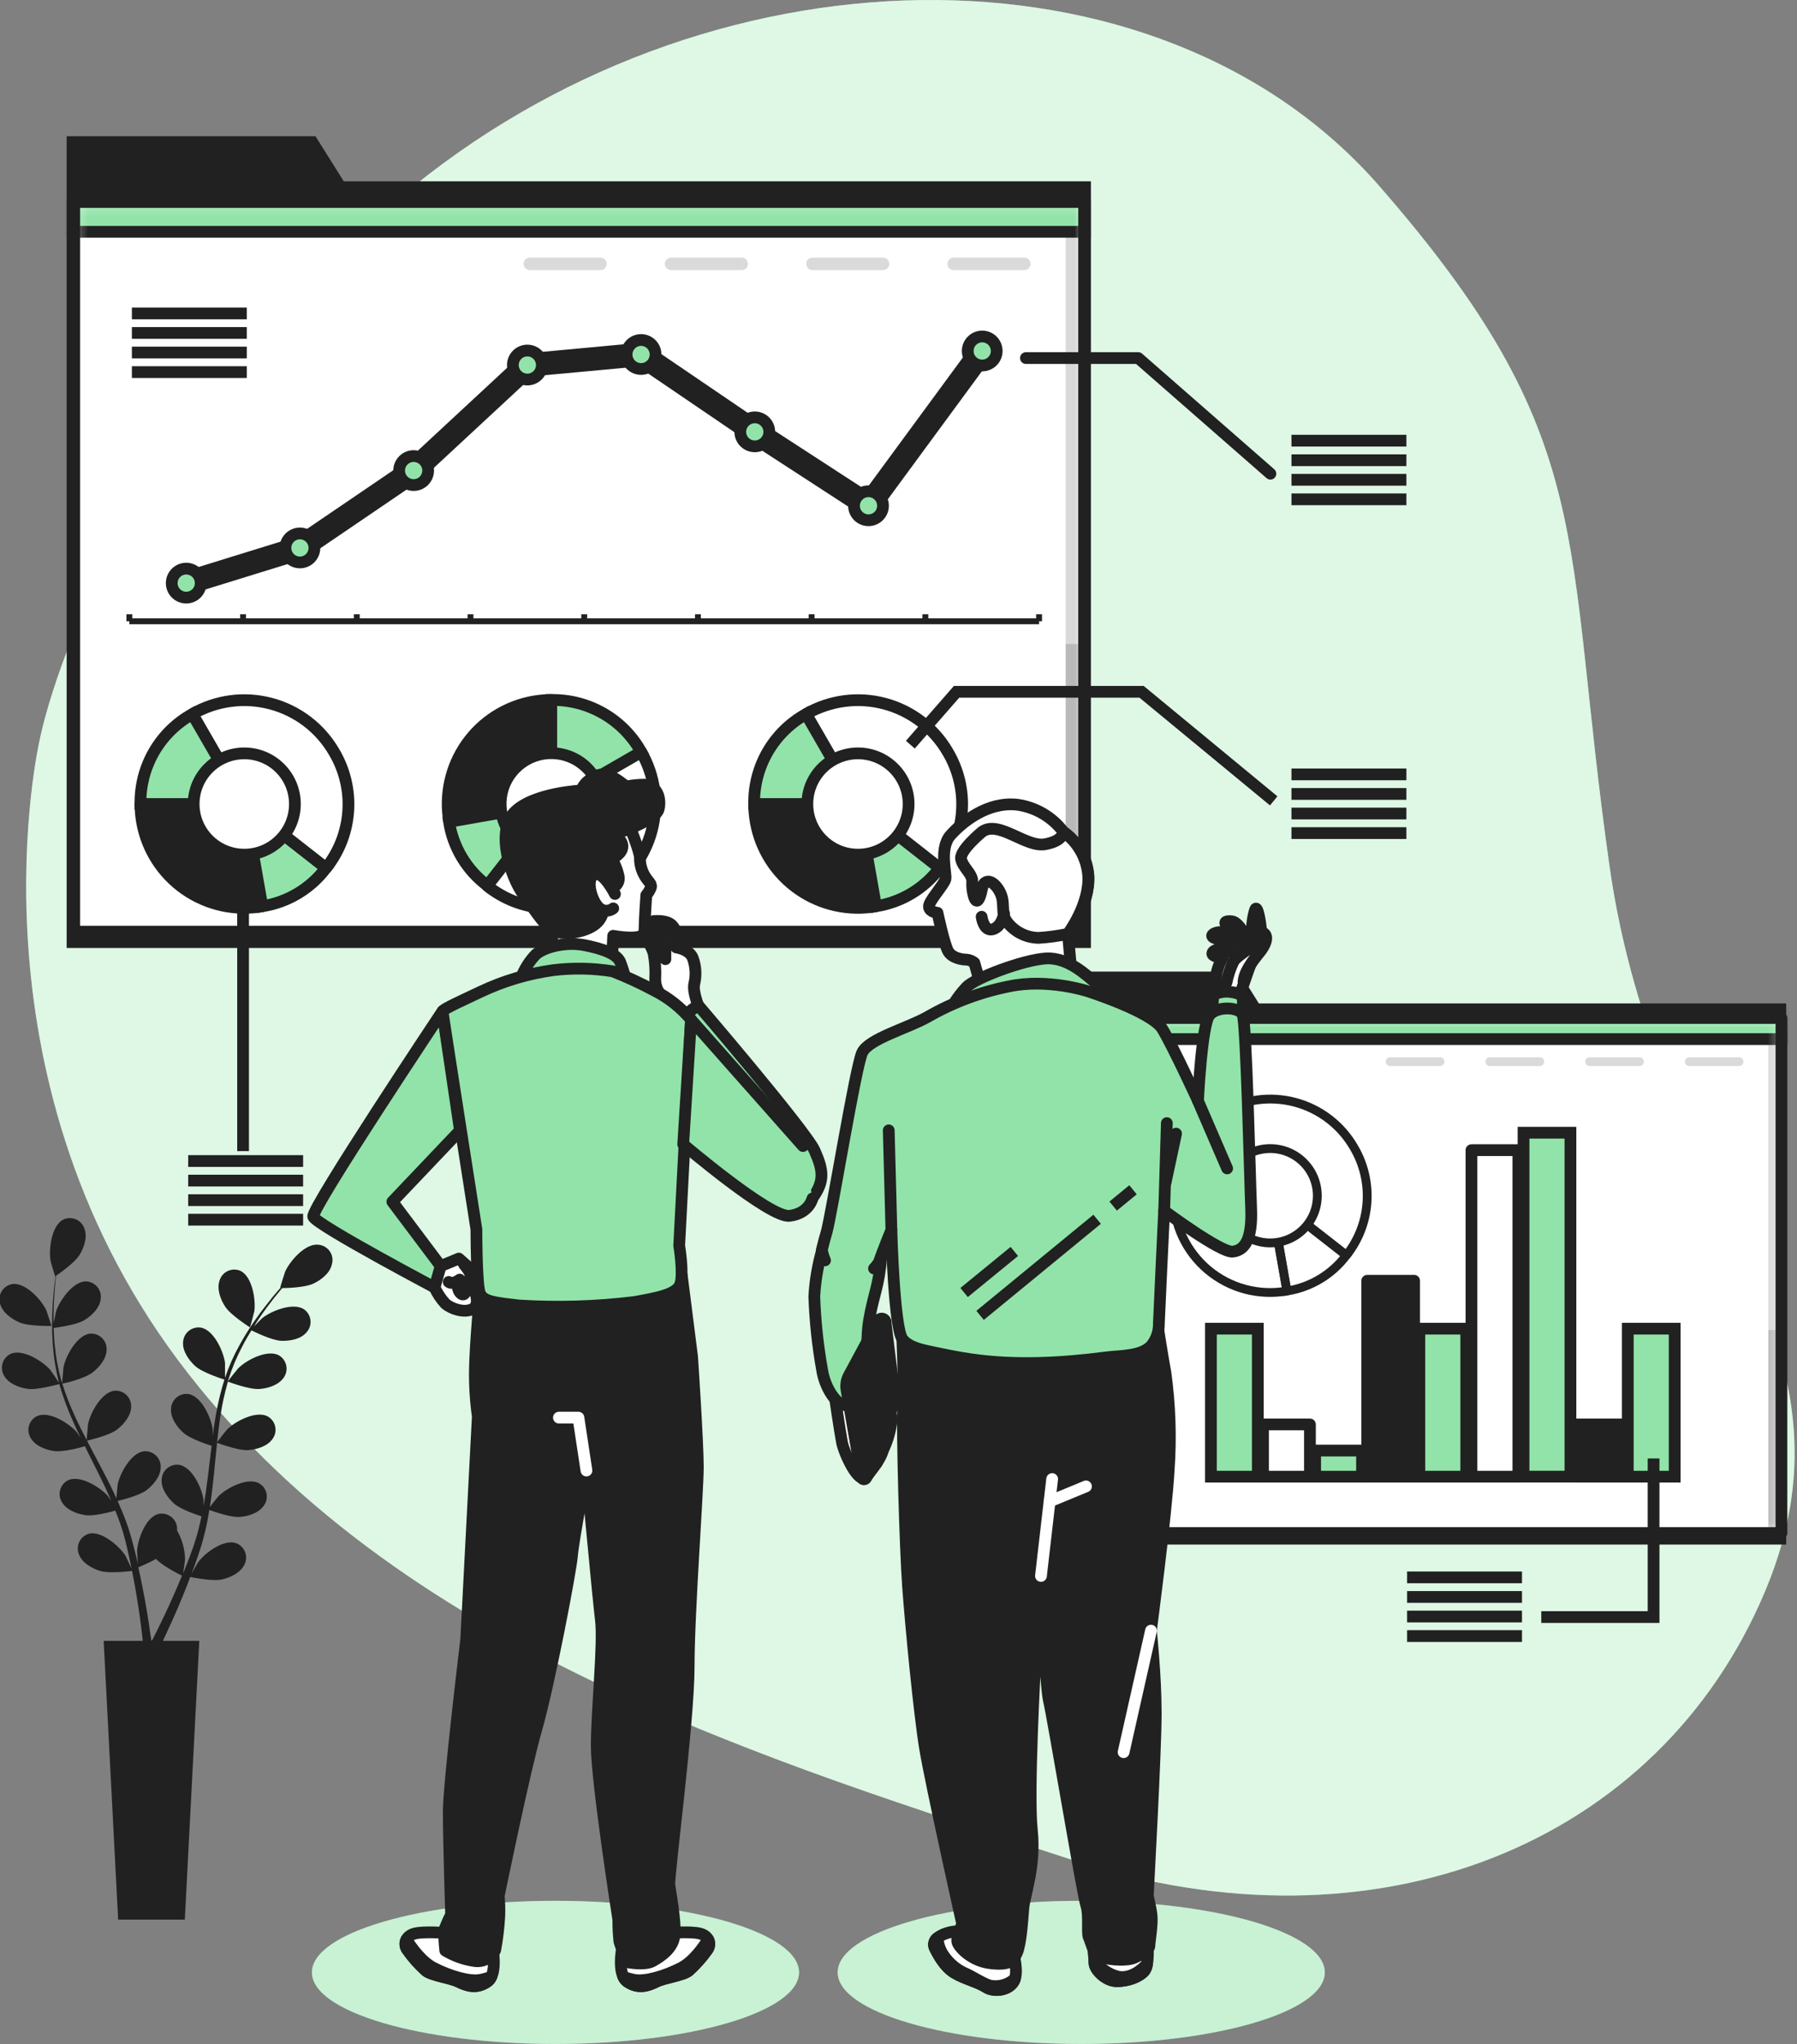 <svg width="153" height="174" viewBox="0 0 153 174" fill="none" xmlns="http://www.w3.org/2000/svg">
<rect x="0" y="0" width="153" height="174" fill="#808080" stroke="none"/>
<g clip-path="url(#clip0_85_3948)">
<path d="M3.376 62.998C3.376 62.998 -3.204 91.208 15.164 115.79C33.532 140.372 65.6 149.932 91.364 158.344C117.127 166.756 141.257 157.04 150.31 135.387C159.362 113.733 141.076 102.067 137.046 73.787C133.015 45.507 136.223 37.362 117.427 15.828C98.631 -5.706 60.031 -5.191 33.935 16.914C7.839 39.02 3.376 62.998 3.376 62.998Z" fill="#92E3A9"/>
<path opacity="0.7" d="M3.376 62.998C3.376 62.998 -3.204 91.208 15.164 115.79C33.532 140.372 65.6 149.932 91.364 158.344C117.127 166.756 141.257 157.04 150.31 135.387C159.362 113.733 141.076 102.067 137.046 73.787C133.015 45.507 136.223 37.362 117.427 15.828C98.631 -5.706 60.031 -5.191 33.935 16.914C7.839 39.02 3.376 62.998 3.376 62.998Z" fill="white"/>
<path d="M107.182 85.416L105.484 82.705H90.529V85.416V86.391V131.479H152.079V85.416H107.182Z" fill="#212121"/>
<path d="M151.675 86.658H90.985V130.496H151.675V86.658Z" fill="white"/>
<mask id="mask0_85_3948" style="mask-type:luminance" maskUnits="userSpaceOnUse" x="90" y="86" width="62" height="45">
<path d="M151.675 86.658H90.985V130.496H151.675V86.658Z" fill="white"/>
</mask>
<g mask="url(#mask0_85_3948)">
<path opacity="0.17" d="M151.972 86.284H150.562V130.829H151.972V86.284Z" fill="#212121"/>
<path opacity="0.17" d="M151.972 113.216H150.562V130.468H151.972V113.216Z" fill="#212121"/>
<path d="M151.754 86.066H90.743V88.452H151.754V86.066Z" fill="#92E3A9" stroke="#212121" stroke-miterlimit="10"/>
</g>
<path d="M151.675 86.658H90.985V130.496H151.675V86.658Z" stroke="#212121" stroke-linecap="round" stroke-linejoin="round"/>
<g opacity="0.17">
<path d="M122.606 90.747H118.362C118.312 90.747 118.263 90.738 118.218 90.719C118.172 90.701 118.131 90.673 118.096 90.638C118.061 90.603 118.033 90.562 118.015 90.516C117.996 90.471 117.987 90.422 117.987 90.372C117.987 90.273 118.027 90.178 118.097 90.108C118.167 90.037 118.262 89.998 118.362 89.998H122.606C122.705 89.998 122.801 90.037 122.871 90.108C122.941 90.178 122.98 90.273 122.98 90.372C122.98 90.472 122.941 90.567 122.871 90.637C122.801 90.707 122.705 90.747 122.606 90.747Z" fill="#212121"/>
<path d="M131.099 90.747H126.851C126.752 90.747 126.656 90.707 126.586 90.637C126.516 90.567 126.477 90.472 126.477 90.372C126.477 90.273 126.516 90.178 126.586 90.108C126.656 90.037 126.752 89.998 126.851 89.998H131.099C131.149 89.998 131.197 90.008 131.243 90.026C131.288 90.045 131.329 90.073 131.364 90.108C131.399 90.142 131.426 90.184 131.445 90.229C131.464 90.275 131.474 90.323 131.474 90.372C131.474 90.421 131.464 90.47 131.445 90.516C131.426 90.561 131.399 90.602 131.364 90.637C131.329 90.672 131.288 90.699 131.243 90.718C131.197 90.737 131.149 90.747 131.099 90.747Z" fill="#212121"/>
<path d="M139.589 90.747H135.344C135.245 90.747 135.15 90.707 135.079 90.637C135.009 90.567 134.97 90.472 134.97 90.372C134.97 90.273 135.009 90.178 135.079 90.108C135.15 90.037 135.245 89.998 135.344 89.998H139.589C139.638 89.998 139.686 90.008 139.732 90.026C139.777 90.045 139.818 90.073 139.853 90.108C139.888 90.142 139.915 90.184 139.934 90.229C139.953 90.275 139.963 90.323 139.963 90.372C139.963 90.422 139.954 90.471 139.935 90.516C139.917 90.562 139.889 90.603 139.854 90.638C139.82 90.673 139.778 90.701 139.732 90.719C139.687 90.738 139.638 90.747 139.589 90.747Z" fill="#212121"/>
<path d="M148.064 90.747H143.836C143.787 90.747 143.738 90.738 143.692 90.719C143.646 90.701 143.604 90.673 143.569 90.638C143.534 90.604 143.506 90.562 143.487 90.517C143.468 90.471 143.458 90.422 143.458 90.372C143.459 90.273 143.499 90.177 143.57 90.107C143.641 90.037 143.737 89.998 143.836 89.998H148.064C148.114 89.998 148.162 90.008 148.208 90.026C148.253 90.045 148.294 90.073 148.329 90.108C148.364 90.142 148.391 90.184 148.41 90.229C148.429 90.275 148.439 90.323 148.439 90.372C148.439 90.421 148.429 90.47 148.41 90.516C148.391 90.561 148.364 90.602 148.329 90.637C148.294 90.672 148.253 90.699 148.208 90.718C148.162 90.737 148.114 90.747 148.064 90.747Z" fill="#212121"/>
</g>
<path d="M142.586 113.1H138.593V125.699H142.586V113.1Z" fill="#92E3A9" stroke="#212121" stroke-miterlimit="10"/>
<path d="M138.148 121.253H134.154V125.7H138.148V121.253Z" fill="#212121" stroke="#212121" stroke-linecap="round" stroke-linejoin="round"/>
<path d="M133.71 96.42H129.717V125.696H133.71V96.42Z" fill="#92E3A9" stroke="#212121" stroke-miterlimit="10"/>
<path d="M129.277 97.904H125.283V125.699H129.277V97.904Z" fill="white" stroke="#212121" stroke-linecap="round" stroke-linejoin="round"/>
<path d="M124.839 113.1H120.846V125.699H124.839V113.1Z" fill="#92E3A9" stroke="#212121" stroke-miterlimit="10"/>
<path d="M120.401 109.023H116.407V125.699H120.401V109.023Z" fill="#212121" stroke="#212121" stroke-linecap="round" stroke-linejoin="round"/>
<path d="M115.967 123.475H111.974V125.7H115.967V123.475Z" fill="#92E3A9" stroke="#212121" stroke-miterlimit="10"/>
<path d="M111.53 121.253H107.536V125.7H111.53V121.253Z" fill="white" stroke="#212121" stroke-linecap="round" stroke-linejoin="round"/>
<path d="M107.092 113.1H103.099V125.699H107.092V113.1Z" fill="#92E3A9" stroke="#212121" stroke-miterlimit="10"/>
<path d="M108.145 101.787L109.572 109.895C108.388 110.105 107.173 110.052 106.011 109.742C104.85 109.431 103.771 108.869 102.85 108.096C101.929 107.323 101.188 106.358 100.68 105.268C100.173 104.178 99.91 102.99 99.911 101.787H108.145Z" stroke="#212121" stroke-width="0.75" stroke-linecap="round" stroke-linejoin="round"/>
<path d="M108.145 101.788L114.631 106.856C113.404 108.489 111.589 109.579 109.572 109.896L108.145 101.788Z" stroke="#212121" stroke-width="0.75" stroke-miterlimit="10"/>
<path d="M108.144 101.788L104.031 94.659C104.967 94.118 106 93.766 107.072 93.625C108.144 93.483 109.233 93.554 110.278 93.834C111.322 94.113 112.301 94.596 113.159 95.254C114.016 95.913 114.736 96.734 115.276 97.671C116.114 99.086 116.501 100.723 116.386 102.363C116.272 104.004 115.661 105.571 114.634 106.856L108.144 101.788Z" stroke="#212121" stroke-width="0.75" stroke-linecap="round" stroke-linejoin="round"/>
<path d="M110.984 104.624C112.552 103.056 112.552 100.514 110.984 98.946C109.417 97.378 106.875 97.378 105.307 98.946C103.74 100.514 103.74 103.056 105.307 104.624C106.875 106.192 109.416 106.192 110.984 104.624Z" fill="white" stroke="#212121" stroke-width="0.75" stroke-linecap="round" stroke-linejoin="round"/>
<path d="M119.801 134.271H129.585" stroke="#212121" stroke-miterlimit="10"/>
<path d="M119.801 135.938H129.585" stroke="#212121" stroke-miterlimit="10"/>
<path d="M119.801 137.604H129.585" stroke="#212121" stroke-miterlimit="10"/>
<path d="M119.801 139.266H129.585" stroke="#212121" stroke-miterlimit="10"/>
<path d="M140.789 124.148V137.649H131.227" stroke="#212121" stroke-miterlimit="10"/>
<path d="M29.267 15.434L26.861 11.596H5.676V15.434V16.816V80.694H92.882V15.434H29.267Z" fill="#212121"/>
<path d="M92.306 17.194H6.321V79.304H92.306V17.194Z" fill="white"/>
<mask id="mask1_85_3948" style="mask-type:luminance" maskUnits="userSpaceOnUse" x="6" y="17" width="87" height="63">
<path d="M92.306 17.194H6.321V79.304H92.306V17.194Z" fill="white"/>
</mask>
<g mask="url(#mask1_85_3948)">
<path opacity="0.17" d="M92.729 16.66H90.734V79.773H92.729V16.66Z" fill="#212121"/>
<path opacity="0.17" d="M92.729 54.82H90.734V79.263H92.729V54.82Z" fill="#212121"/>
<path d="M92.42 16.355H5.979V19.733H92.42V16.355Z" fill="#92E3A9" stroke="#212121" stroke-miterlimit="10"/>
</g>
<path d="M92.306 17.194H6.321V79.304H92.306V17.194Z" stroke="#212121" stroke-linecap="round" stroke-linejoin="round"/>
<g opacity="0.17">
<path d="M51.123 22.99H45.106C44.965 22.99 44.83 22.934 44.731 22.835C44.631 22.735 44.575 22.6 44.575 22.459C44.575 22.39 44.589 22.321 44.616 22.256C44.642 22.192 44.681 22.133 44.731 22.084C44.78 22.035 44.838 21.996 44.903 21.969C44.967 21.942 45.036 21.929 45.106 21.929H51.123C51.193 21.929 51.262 21.942 51.326 21.969C51.39 21.996 51.449 22.035 51.498 22.084C51.547 22.133 51.587 22.192 51.613 22.256C51.64 22.321 51.654 22.39 51.654 22.459C51.654 22.6 51.598 22.735 51.498 22.835C51.399 22.934 51.264 22.99 51.123 22.99Z" fill="#212121"/>
<path d="M63.153 22.99H57.14C56.999 22.99 56.864 22.934 56.765 22.835C56.665 22.735 56.609 22.6 56.609 22.459C56.609 22.39 56.623 22.321 56.65 22.256C56.676 22.192 56.715 22.133 56.765 22.084C56.814 22.035 56.873 21.996 56.937 21.969C57.001 21.942 57.07 21.929 57.14 21.929H63.153C63.223 21.929 63.292 21.942 63.356 21.969C63.42 21.996 63.479 22.035 63.528 22.084C63.577 22.133 63.617 22.192 63.643 22.256C63.67 22.321 63.684 22.39 63.684 22.459C63.684 22.6 63.628 22.735 63.528 22.835C63.429 22.934 63.294 22.99 63.153 22.99Z" fill="#212121"/>
<path d="M75.183 22.99H69.17C69.029 22.99 68.894 22.934 68.795 22.835C68.695 22.735 68.64 22.6 68.64 22.459C68.64 22.39 68.653 22.321 68.68 22.256C68.707 22.192 68.746 22.133 68.795 22.084C68.844 22.035 68.903 21.996 68.967 21.969C69.031 21.942 69.1 21.929 69.17 21.929H75.183C75.253 21.929 75.322 21.942 75.386 21.969C75.451 21.996 75.509 22.035 75.558 22.084C75.608 22.133 75.647 22.192 75.674 22.256C75.7 22.321 75.714 22.39 75.714 22.459C75.714 22.6 75.658 22.735 75.558 22.835C75.459 22.934 75.324 22.99 75.183 22.99Z" fill="#212121"/>
<path d="M87.218 22.99H81.201C81.06 22.99 80.925 22.934 80.825 22.835C80.726 22.735 80.67 22.6 80.67 22.459C80.67 22.39 80.684 22.321 80.71 22.256C80.737 22.192 80.776 22.133 80.825 22.084C80.875 22.035 80.933 21.996 80.997 21.969C81.062 21.942 81.131 21.929 81.201 21.929H87.218C87.287 21.929 87.356 21.942 87.421 21.969C87.485 21.996 87.544 22.035 87.593 22.084C87.642 22.133 87.681 22.192 87.708 22.256C87.734 22.321 87.748 22.39 87.748 22.459C87.748 22.6 87.692 22.735 87.593 22.835C87.493 22.934 87.358 22.99 87.218 22.99Z" fill="#212121"/>
</g>
<path d="M11.015 52.887H88.469" stroke="#212121" stroke-width="0.5" stroke-miterlimit="10"/>
<path d="M11.015 52.887V52.286" stroke="#212121" stroke-width="0.5" stroke-miterlimit="10"/>
<path d="M20.696 52.887V52.286" stroke="#212121" stroke-width="0.5" stroke-miterlimit="10"/>
<path d="M30.378 52.887V52.286" stroke="#212121" stroke-width="0.5" stroke-miterlimit="10"/>
<path d="M40.06 52.887V52.286" stroke="#212121" stroke-width="0.5" stroke-miterlimit="10"/>
<path d="M49.741 52.887V52.286" stroke="#212121" stroke-width="0.5" stroke-miterlimit="10"/>
<path d="M59.423 52.887V52.286" stroke="#212121" stroke-width="0.5" stroke-miterlimit="10"/>
<path d="M69.105 52.887V52.286" stroke="#212121" stroke-width="0.5" stroke-miterlimit="10"/>
<path d="M78.787 52.887V52.286" stroke="#212121" stroke-width="0.5" stroke-miterlimit="10"/>
<path d="M88.469 52.887V52.286" stroke="#212121" stroke-width="0.5" stroke-miterlimit="10"/>
<path d="M25.537 46.643L15.855 49.637" stroke="#212121" stroke-width="2" stroke-miterlimit="10" stroke-linecap="round"/>
<path d="M35.219 40.057L25.537 46.642" stroke="#212121" stroke-width="2" stroke-miterlimit="10" stroke-linecap="round"/>
<path d="M44.901 31.073L35.219 40.057" stroke="#212121" stroke-width="2" stroke-miterlimit="10" stroke-linecap="round"/>
<path d="M54.582 30.176L44.9 31.073" stroke="#212121" stroke-width="2" stroke-miterlimit="10" stroke-linecap="round"/>
<path d="M64.264 36.761L54.582 30.176" stroke="#212121" stroke-width="2" stroke-miterlimit="10" stroke-linecap="round"/>
<path d="M73.946 43.051L64.265 36.762" stroke="#212121" stroke-width="2" stroke-miterlimit="10" stroke-linecap="round"/>
<path d="M83.628 29.876L73.946 43.051" stroke="#212121" stroke-width="2" stroke-miterlimit="10" stroke-linecap="round"/>
<path d="M15.855 48.403C16.182 48.403 16.496 48.533 16.727 48.765C16.959 48.996 17.089 49.31 17.089 49.637C17.089 49.965 16.959 50.279 16.727 50.51C16.496 50.741 16.182 50.871 15.855 50.871C15.528 50.871 15.214 50.741 14.982 50.51C14.751 50.279 14.621 49.965 14.621 49.637C14.621 49.31 14.751 48.996 14.982 48.765C15.214 48.533 15.528 48.403 15.855 48.403Z" fill="#92E3A9" stroke="#212121" stroke-miterlimit="10"/>
<path d="M25.537 45.408C25.864 45.408 26.178 45.538 26.409 45.77C26.64 46.001 26.77 46.315 26.77 46.642C26.77 46.969 26.64 47.283 26.409 47.515C26.178 47.746 25.864 47.876 25.537 47.876C25.209 47.876 24.895 47.746 24.664 47.515C24.433 47.283 24.303 46.969 24.303 46.642C24.303 46.315 24.433 46.001 24.664 45.77C24.895 45.538 25.209 45.408 25.537 45.408Z" fill="#92E3A9" stroke="#212121" stroke-miterlimit="10"/>
<path d="M35.219 38.822C35.547 38.822 35.86 38.952 36.092 39.184C36.323 39.415 36.453 39.729 36.453 40.056C36.453 40.384 36.323 40.697 36.092 40.929C35.86 41.16 35.547 41.29 35.219 41.29C34.892 41.29 34.578 41.16 34.347 40.929C34.115 40.697 33.985 40.384 33.985 40.056C33.985 39.729 34.115 39.415 34.347 39.184C34.578 38.952 34.892 38.822 35.219 38.822Z" fill="#92E3A9" stroke="#212121" stroke-miterlimit="10"/>
<path d="M44.901 29.839C45.228 29.839 45.542 29.969 45.773 30.2C46.005 30.432 46.135 30.746 46.135 31.073C46.135 31.4 46.005 31.714 45.773 31.945C45.542 32.177 45.228 32.307 44.901 32.307C44.574 32.307 44.26 32.177 44.028 31.945C43.797 31.714 43.667 31.4 43.667 31.073C43.667 30.746 43.797 30.432 44.028 30.2C44.26 29.969 44.574 29.839 44.901 29.839Z" fill="#92E3A9" stroke="#212121" stroke-miterlimit="10"/>
<path d="M54.583 28.942C54.91 28.942 55.224 29.072 55.455 29.304C55.686 29.535 55.816 29.849 55.816 30.176C55.816 30.504 55.686 30.818 55.455 31.049C55.224 31.28 54.91 31.41 54.583 31.41C54.255 31.41 53.941 31.28 53.71 31.049C53.479 30.818 53.349 30.504 53.349 30.176C53.349 29.849 53.479 29.535 53.71 29.304C53.941 29.072 54.255 28.942 54.583 28.942Z" fill="#92E3A9" stroke="#212121" stroke-miterlimit="10"/>
<path d="M64.264 35.527C64.591 35.527 64.905 35.657 65.137 35.889C65.368 36.12 65.498 36.434 65.498 36.761C65.498 37.089 65.368 37.403 65.137 37.634C64.905 37.865 64.591 37.995 64.264 37.995C63.937 37.995 63.623 37.865 63.392 37.634C63.16 37.403 63.03 37.089 63.03 36.761C63.03 36.434 63.16 36.12 63.392 35.889C63.623 35.657 63.937 35.527 64.264 35.527Z" fill="#92E3A9" stroke="#212121" stroke-miterlimit="10"/>
<path d="M75.18 43.051C75.18 42.37 74.627 41.817 73.946 41.817C73.264 41.817 72.712 42.37 72.712 43.051C72.712 43.733 73.264 44.285 73.946 44.285C74.627 44.285 75.18 43.733 75.18 43.051Z" fill="#92E3A9" stroke="#212121" stroke-miterlimit="10"/>
<path d="M83.627 28.643C83.955 28.643 84.269 28.773 84.5 29.004C84.731 29.235 84.861 29.549 84.861 29.877C84.861 30.204 84.731 30.518 84.5 30.749C84.269 30.981 83.955 31.111 83.627 31.111C83.3 31.111 82.986 30.981 82.755 30.749C82.524 30.518 82.394 30.204 82.394 29.877C82.394 29.549 82.524 29.235 82.755 29.004C82.986 28.773 83.3 28.643 83.627 28.643Z" fill="#92E3A9" stroke="#212121" stroke-miterlimit="10"/>
<path d="M46.937 68.424L38.25 69.958C37.844 67.65 38.371 65.274 39.715 63.354C41.059 61.434 43.111 60.127 45.419 59.719C45.926 59.633 46.439 59.589 46.953 59.588L46.937 68.424Z" fill="#212121" stroke="#212121" stroke-linecap="round" stroke-linejoin="round"/>
<path d="M46.936 68.424L41.499 75.388C39.744 74.073 38.572 72.125 38.233 69.958L46.936 68.424Z" fill="#92E3A9" stroke="#212121" stroke-miterlimit="10"/>
<path d="M46.937 68.424L54.591 64.006C55.174 65.012 55.553 66.123 55.707 67.276C55.86 68.428 55.784 69.6 55.484 70.724C55.184 71.847 54.664 72.9 53.957 73.823C53.249 74.745 52.366 75.519 51.358 76.1C49.838 77.003 48.079 77.421 46.315 77.298C44.551 77.174 42.867 76.515 41.487 75.408L46.937 68.424Z" fill="white" stroke="#212121" stroke-linecap="round" stroke-linejoin="round"/>
<path d="M46.937 68.423V59.587C48.493 59.561 50.027 59.958 51.375 60.736C52.724 61.514 53.835 62.644 54.591 64.005L46.937 68.423Z" fill="#92E3A9" stroke="#212121" stroke-miterlimit="10"/>
<path d="M49.983 71.472C51.667 69.789 51.667 67.059 49.983 65.376C48.3 63.692 45.571 63.692 43.888 65.376C42.204 67.059 42.204 69.789 43.888 71.472C45.571 73.156 48.3 73.156 49.983 71.472Z" fill="white" stroke="#212121" stroke-linecap="round" stroke-linejoin="round"/>
<path d="M20.799 68.439L22.333 77.144C21.19 77.345 20.018 77.32 18.885 77.069C17.752 76.818 16.68 76.346 15.729 75.68C14.778 75.014 13.968 74.168 13.345 73.188C12.721 72.209 12.297 71.117 12.096 69.974C12.007 69.467 11.962 68.954 11.96 68.439H20.799Z" fill="#212121" stroke="#212121" stroke-linecap="round" stroke-linejoin="round"/>
<path d="M20.799 68.44L27.762 73.883C26.446 75.635 24.498 76.806 22.333 77.144L20.799 68.44Z" fill="#92E3A9" stroke="#212121" stroke-miterlimit="10"/>
<path d="M20.798 68.44L16.377 60.785C18.408 59.613 20.82 59.296 23.085 59.903C25.349 60.51 27.28 61.992 28.452 64.022C29.354 65.543 29.771 67.302 29.647 69.066C29.524 70.83 28.866 72.514 27.762 73.894L20.798 68.44Z" fill="white" stroke="#212121" stroke-linecap="round" stroke-linejoin="round"/>
<path d="M20.799 68.44H11.96C11.934 66.884 12.331 65.349 13.109 64.001C13.887 62.653 15.017 61.541 16.378 60.785L20.799 68.44Z" fill="#92E3A9" stroke="#212121" stroke-miterlimit="10"/>
<path d="M20.799 72.751C23.179 72.751 25.109 70.821 25.109 68.44C25.109 66.059 23.179 64.129 20.799 64.129C18.418 64.129 16.488 66.059 16.488 68.44C16.488 70.821 18.418 72.751 20.799 72.751Z" fill="white" stroke="#212121" stroke-linecap="round" stroke-linejoin="round"/>
<path d="M73.05 68.44L74.584 77.144C73.441 77.346 72.269 77.321 71.136 77.07C70.003 76.819 68.93 76.347 67.98 75.681C67.029 75.015 66.219 74.168 65.596 73.189C64.972 72.21 64.548 71.118 64.347 69.975C64.258 69.468 64.213 68.955 64.211 68.44H73.05Z" fill="#212121" stroke="#212121" stroke-linecap="round" stroke-linejoin="round"/>
<path d="M73.049 68.439L80.012 73.882C78.696 75.635 76.748 76.805 74.583 77.144L73.049 68.439Z" fill="#92E3A9" stroke="#212121" stroke-miterlimit="10"/>
<path d="M73.049 68.44L68.628 60.785C70.659 59.613 73.071 59.296 75.336 59.903C77.6 60.51 79.531 61.992 80.703 64.022C81.605 65.543 82.022 67.302 81.898 69.066C81.775 70.83 81.117 72.514 80.012 73.894L73.049 68.44Z" fill="white" stroke="#212121" stroke-linecap="round" stroke-linejoin="round"/>
<path d="M73.05 68.44H64.211C64.185 66.884 64.582 65.349 65.36 64.001C66.138 62.653 67.268 61.541 68.629 60.785L73.05 68.44Z" fill="#92E3A9" stroke="#212121" stroke-miterlimit="10"/>
<path d="M73.05 72.751C75.43 72.751 77.36 70.821 77.36 68.44C77.36 66.059 75.43 64.129 73.05 64.129C70.669 64.129 68.739 66.059 68.739 68.44C68.739 70.821 70.669 72.751 73.05 72.751Z" fill="white" stroke="#212121" stroke-linecap="round" stroke-linejoin="round"/>
<path d="M11.229 26.68H21.013" stroke="#212121" stroke-miterlimit="10"/>
<path d="M11.229 28.342H21.013" stroke="#212121" stroke-miterlimit="10"/>
<path d="M11.229 30.008H21.013" stroke="#212121" stroke-miterlimit="10"/>
<path d="M11.229 31.674H21.013" stroke="#212121" stroke-miterlimit="10"/>
<path d="M87.35 30.48H96.912L108.165 40.324" stroke="#212121" stroke-linecap="round" stroke-linejoin="round"/>
<path d="M109.958 37.511H119.743" stroke="#212121" stroke-miterlimit="10"/>
<path d="M109.958 39.177H119.743" stroke="#212121" stroke-miterlimit="10"/>
<path d="M109.958 40.842H119.743" stroke="#212121" stroke-miterlimit="10"/>
<path d="M109.958 42.504H119.743" stroke="#212121" stroke-miterlimit="10"/>
<path d="M109.958 65.918H119.743" stroke="#212121" stroke-miterlimit="10"/>
<path d="M109.958 67.584H119.743" stroke="#212121" stroke-miterlimit="10"/>
<path d="M109.958 69.25H119.743" stroke="#212121" stroke-miterlimit="10"/>
<path d="M109.958 70.916H119.743" stroke="#212121" stroke-miterlimit="10"/>
<path d="M16.023 98.83H25.808" stroke="#212121" stroke-miterlimit="10"/>
<path d="M16.023 100.496H25.808" stroke="#212121" stroke-miterlimit="10"/>
<path d="M16.023 102.162H25.808" stroke="#212121" stroke-miterlimit="10"/>
<path d="M16.023 103.824H25.808" stroke="#212121" stroke-miterlimit="10"/>
<path d="M77.508 63.389L81.444 58.889H97.196L108.445 68.173" stroke="#212121" stroke-miterlimit="10"/>
<path d="M20.696 76.893V97.987" stroke="#212121" stroke-miterlimit="10"/>
<path d="M1.645 112.564C2.439 112.914 4.384 112.869 4.384 112.869C4.384 112.869 3.973 111.598 3.932 111.52C3.52 110.627 2.155 109.154 1.053 109.302C0.871 109.332 0.697 109.4 0.543 109.501C0.389 109.602 0.258 109.735 0.159 109.89C0.06 110.045 -0.006 110.22 -0.033 110.402C-0.061 110.584 -0.049 110.77 -0 110.948C0.185 111.705 0.966 112.268 1.645 112.564Z" fill="#212121"/>
<path d="M27.087 105.955C25.985 105.835 24.681 107.341 24.278 108.246C24.241 108.324 23.838 109.607 23.866 109.607H23.891C23.681 109.842 23.48 110.097 23.229 110.381C22.818 110.911 22.316 111.512 21.835 112.203C21.309 112.941 20.828 113.709 20.391 114.502C19.897 115.389 19.484 116.318 19.157 117.279V117.312C19.157 116.987 19.157 116.078 19.157 116.012C19.03 115.033 18.207 113.211 17.101 113.009C16.919 112.981 16.733 112.992 16.556 113.04C16.378 113.089 16.213 113.174 16.07 113.29C15.927 113.406 15.811 113.551 15.728 113.715C15.645 113.88 15.597 114.059 15.587 114.243C15.526 115.021 16.089 115.802 16.64 116.3C17.261 116.855 18.985 117.394 19.108 117.435C18.8 118.421 18.557 119.425 18.38 120.442C18.277 121.035 18.187 121.635 18.108 122.236C18.108 121.956 18.108 121.705 18.108 121.668C17.981 120.689 17.163 118.871 16.073 118.669C15.891 118.641 15.705 118.651 15.527 118.699C15.35 118.747 15.184 118.832 15.042 118.949C14.899 119.065 14.783 119.21 14.701 119.375C14.618 119.539 14.571 119.72 14.563 119.903C14.497 120.685 15.061 121.462 15.612 121.96C16.163 122.458 17.631 122.947 18.018 123.071L17.932 123.762C17.8 124.872 17.672 125.983 17.52 127.053C17.467 127.435 17.397 127.809 17.331 128.184C17.331 127.937 17.331 127.727 17.331 127.694C17.208 126.715 16.385 124.897 15.275 124.696C15.093 124.667 14.907 124.677 14.73 124.725C14.552 124.773 14.387 124.859 14.244 124.975C14.102 125.092 13.985 125.237 13.903 125.401C13.82 125.566 13.773 125.746 13.765 125.93C13.699 126.707 14.267 127.489 14.818 127.986C15.369 128.484 16.694 128.924 17.154 129.076C17.072 129.459 16.994 129.837 16.895 130.203C16.825 130.454 16.776 130.697 16.689 130.944L16.455 131.672C16.291 132.129 16.122 132.602 15.949 133.042C15.83 133.35 15.711 133.642 15.591 133.934C15.653 133.556 15.752 132.811 15.756 132.746C15.742 131.878 15.507 131.029 15.073 130.278C15.082 130.182 15.082 130.085 15.073 129.99C15.05 129.807 14.988 129.631 14.893 129.474C14.797 129.317 14.67 129.182 14.518 129.077C14.367 128.972 14.196 128.9 14.015 128.866C13.834 128.832 13.648 128.837 13.469 128.879C12.4 129.163 11.721 131.039 11.672 132.026C11.672 132.083 11.709 132.721 11.738 133.12C11.684 132.885 11.635 132.659 11.577 132.421C11.462 131.948 11.339 131.479 11.203 130.977C11.133 130.734 11.059 130.491 10.985 130.245C10.911 129.998 10.812 129.747 10.726 129.496C10.512 128.916 10.269 128.34 10.014 127.768C10.426 127.665 11.894 127.295 12.482 126.843C13.07 126.39 13.687 125.658 13.683 124.877C13.688 124.693 13.654 124.51 13.583 124.34C13.513 124.171 13.407 124.018 13.274 123.891C13.14 123.765 12.982 123.668 12.809 123.607C12.636 123.545 12.451 123.521 12.268 123.536C11.166 123.655 10.212 125.407 10.014 126.378C10.014 126.436 9.936 127.147 9.907 127.538C9.751 127.192 9.595 126.851 9.422 126.505C8.933 125.514 8.402 124.527 7.88 123.54C7.719 123.239 7.563 122.935 7.407 122.635C7.555 122.598 9.307 122.195 9.965 121.689C10.549 121.24 11.17 120.504 11.166 119.722C11.171 119.539 11.136 119.356 11.066 119.186C10.995 119.017 10.89 118.863 10.757 118.737C10.623 118.611 10.465 118.514 10.292 118.452C10.118 118.391 9.934 118.367 9.751 118.381C8.649 118.501 7.695 120.253 7.497 121.22C7.497 121.294 7.39 122.318 7.378 122.577C7.032 121.911 6.691 121.244 6.387 120.57C5.965 119.665 5.604 118.733 5.305 117.781C5.375 117.781 7.201 117.369 7.876 116.831C8.464 116.382 9.085 115.646 9.077 114.864C9.082 114.681 9.048 114.498 8.978 114.329C8.908 114.159 8.803 114.006 8.67 113.879C8.537 113.753 8.379 113.656 8.206 113.594C8.033 113.533 7.849 113.509 7.666 113.523C6.564 113.643 5.609 115.399 5.408 116.366C5.408 116.44 5.297 117.542 5.293 117.744C5.293 117.686 5.252 117.633 5.235 117.575C4.96 116.612 4.773 115.626 4.676 114.63C4.614 114.079 4.585 113.552 4.569 113.038C4.918 112.993 6.506 112.783 7.168 112.384C7.83 111.985 8.497 111.339 8.575 110.562C8.6 110.38 8.586 110.194 8.535 110.018C8.483 109.841 8.395 109.677 8.277 109.537C8.158 109.397 8.011 109.283 7.846 109.203C7.68 109.123 7.5 109.078 7.316 109.073C6.21 109.073 5.071 110.718 4.766 111.648C4.766 111.701 4.639 112.24 4.561 112.631C4.561 112.4 4.561 112.158 4.561 111.936C4.561 111.113 4.614 110.331 4.668 109.653C4.7 109.27 4.737 108.92 4.774 108.595C5.095 108.377 6.374 107.472 6.769 106.827C7.164 106.181 7.468 105.288 7.18 104.56C7.119 104.387 7.022 104.229 6.895 104.095C6.768 103.962 6.615 103.858 6.445 103.788C6.275 103.718 6.092 103.685 5.909 103.69C5.725 103.696 5.545 103.74 5.379 103.82C4.396 104.326 4.145 106.288 4.297 107.279C4.297 107.365 4.684 108.657 4.709 108.645H4.729C4.684 108.957 4.643 109.295 4.602 109.661C4.536 110.34 4.466 111.105 4.445 111.948C4.415 112.852 4.437 113.757 4.511 114.659C4.59 115.67 4.758 116.672 5.013 117.653V117.69C4.84 117.415 4.326 116.666 4.281 116.613C3.635 115.868 1.945 114.803 0.925 115.235C0.758 115.312 0.609 115.423 0.488 115.562C0.367 115.7 0.276 115.862 0.222 116.038C0.167 116.213 0.15 116.398 0.171 116.581C0.192 116.763 0.251 116.94 0.345 117.098C0.723 117.781 1.624 118.118 2.352 118.225C3.175 118.344 4.91 117.843 5.05 117.814C5.335 118.807 5.685 119.78 6.099 120.726C6.337 121.277 6.596 121.824 6.86 122.371C6.703 122.141 6.559 121.935 6.535 121.907C5.889 121.162 4.203 120.097 3.183 120.529C3.016 120.605 2.867 120.716 2.745 120.854C2.624 120.991 2.533 121.153 2.478 121.329C2.423 121.504 2.406 121.689 2.428 121.872C2.449 122.054 2.509 122.23 2.603 122.388C2.977 123.075 3.878 123.412 4.61 123.519C5.342 123.626 6.839 123.227 7.23 123.108L7.538 123.737C8.04 124.737 8.546 125.732 9.011 126.723C9.175 127.073 9.327 127.423 9.475 127.772C9.336 127.567 9.216 127.394 9.196 127.361C8.546 126.612 6.86 125.551 5.84 125.983C5.673 126.059 5.523 126.17 5.402 126.308C5.281 126.446 5.189 126.608 5.135 126.783C5.08 126.959 5.063 127.144 5.084 127.326C5.106 127.509 5.166 127.685 5.26 127.842C5.638 128.529 6.539 128.867 7.267 128.974C7.995 129.081 9.352 128.719 9.817 128.591C9.961 128.953 10.105 129.315 10.228 129.673C10.306 129.92 10.401 130.154 10.467 130.405C10.533 130.656 10.602 130.899 10.668 131.141C10.783 131.614 10.903 132.1 11.001 132.565C11.075 132.89 11.137 133.198 11.199 133.507C11.038 133.157 10.713 132.478 10.681 132.425C10.154 131.602 8.624 130.282 7.575 130.553C7.398 130.603 7.234 130.69 7.092 130.808C6.951 130.926 6.837 131.073 6.756 131.238C6.675 131.403 6.63 131.584 6.624 131.768C6.618 131.952 6.65 132.135 6.72 132.305C6.987 133.038 7.826 133.511 8.53 133.725C9.307 133.963 11.03 133.745 11.244 133.725C11.347 134.235 11.441 134.737 11.524 135.214C11.816 136.859 11.993 138.237 12.104 139.2C12.124 139.372 12.141 139.525 12.157 139.673H8.826L10.059 163.403H15.735L16.969 139.673H13.868L13.938 139.529C14.349 138.64 14.954 137.365 15.583 135.806C15.785 135.312 15.994 134.782 16.2 134.239C16.406 134.28 18.108 134.625 18.902 134.449C19.622 134.284 20.494 133.877 20.819 133.165C20.901 133 20.947 132.82 20.954 132.636C20.961 132.453 20.93 132.269 20.861 132.098C20.793 131.928 20.689 131.773 20.558 131.645C20.425 131.517 20.268 131.418 20.095 131.355C19.046 131.002 17.446 132.178 16.858 133.001C16.825 133.05 16.504 133.601 16.311 133.951L16.562 133.28C16.727 132.824 16.883 132.363 17.047 131.869C17.121 131.627 17.195 131.384 17.265 131.137C17.335 130.89 17.397 130.627 17.463 130.368C17.607 129.772 17.722 129.155 17.825 128.533C18.236 128.682 19.651 129.175 20.391 129.126C21.131 129.076 22.036 128.801 22.476 128.147C22.582 127.997 22.655 127.826 22.691 127.645C22.726 127.465 22.723 127.279 22.681 127.1C22.64 126.921 22.561 126.753 22.45 126.606C22.338 126.46 22.198 126.339 22.036 126.25C21.053 125.74 19.293 126.662 18.59 127.373C18.549 127.419 18.1 127.974 17.862 128.287C17.919 127.912 17.981 127.538 18.026 127.16C18.166 126.061 18.269 124.946 18.376 123.832C18.409 123.494 18.446 123.153 18.483 122.816C18.623 122.869 20.309 123.494 21.136 123.437C21.872 123.383 22.781 123.116 23.221 122.462C23.327 122.311 23.4 122.14 23.435 121.959C23.471 121.779 23.468 121.593 23.426 121.413C23.384 121.234 23.305 121.065 23.194 120.918C23.083 120.772 22.942 120.65 22.781 120.562C21.798 120.056 20.037 120.973 19.334 121.684C19.281 121.738 18.643 122.54 18.487 122.754C18.569 122.005 18.651 121.261 18.767 120.529C18.916 119.542 19.129 118.567 19.404 117.608C19.47 117.633 21.226 118.295 22.073 118.237C22.809 118.184 23.718 117.912 24.163 117.258C24.268 117.108 24.341 116.936 24.376 116.756C24.411 116.575 24.407 116.389 24.366 116.21C24.324 116.031 24.246 115.862 24.135 115.716C24.024 115.569 23.884 115.447 23.723 115.358C22.735 114.852 20.975 115.769 20.272 116.485C20.218 116.539 19.527 117.402 19.416 117.567C19.416 117.513 19.441 117.452 19.462 117.398C19.761 116.443 20.148 115.518 20.617 114.634C20.868 114.14 21.136 113.684 21.407 113.244C21.724 113.4 23.167 114.103 23.936 114.132C24.706 114.161 25.623 113.996 26.116 113.392C26.238 113.253 26.328 113.091 26.383 112.915C26.437 112.74 26.454 112.554 26.433 112.372C26.411 112.189 26.351 112.013 26.257 111.855C26.163 111.697 26.036 111.56 25.886 111.454C24.965 110.841 23.11 111.578 22.337 112.195C22.295 112.228 21.925 112.606 21.625 112.902C21.753 112.709 21.876 112.491 21.999 112.318C22.464 111.619 22.929 111.01 23.348 110.471C23.587 110.171 23.813 109.899 24.023 109.648C24.434 109.648 25.977 109.595 26.663 109.274C27.35 108.953 28.095 108.373 28.255 107.629C28.311 107.441 28.324 107.242 28.293 107.049C28.262 106.855 28.187 106.671 28.075 106.51C27.963 106.349 27.815 106.215 27.644 106.119C27.473 106.023 27.283 105.967 27.087 105.955ZM14.905 135.518C14.238 137.048 13.625 138.299 13.189 139.167L12.947 139.64H12.873C12.873 139.467 12.828 139.282 12.799 139.076C12.663 138.101 12.453 136.711 12.124 135.057C12.021 134.535 11.902 133.98 11.775 133.412C12.292 133.206 12.796 132.969 13.284 132.7C13.852 133.317 15.303 134.033 15.493 134.124C15.295 134.605 15.098 135.078 14.905 135.518Z" fill="#212121"/>
<path d="M21.288 112.993C21.288 112.993 21.642 111.702 21.654 111.619C21.79 110.64 21.477 108.666 20.482 108.185C20.314 108.109 20.133 108.07 19.949 108.069C19.765 108.069 19.583 108.107 19.415 108.182C19.247 108.256 19.097 108.365 18.974 108.502C18.851 108.638 18.758 108.799 18.701 108.974C18.434 109.711 18.771 110.62 19.174 111.228C19.643 111.957 21.288 112.993 21.288 112.993Z" fill="#212121"/>
<path d="M92.058 173.988C103.511 173.988 112.796 171.26 112.796 167.896C112.796 164.531 103.511 161.804 92.058 161.804C80.606 161.804 71.321 164.531 71.321 167.896C71.321 171.26 80.606 173.988 92.058 173.988Z" fill="#92E3A9"/>
<path opacity="0.5" d="M92.058 173.988C103.511 173.988 112.796 171.26 112.796 167.896C112.796 164.531 103.511 161.804 92.058 161.804C80.606 161.804 71.321 164.531 71.321 167.896C71.321 171.26 80.606 173.988 92.058 173.988Z" fill="white"/>
<path d="M90.537 70.801C89.584 69.543 88.172 68.715 86.609 68.498C84.084 68.218 81.953 69.958 80.942 71.081C79.93 72.204 80.604 74.372 80.493 74.841C80.382 75.31 79.033 76.745 79.091 77.198C79.148 77.65 79.819 77.7 79.819 77.7C79.819 77.7 80.382 80.341 80.719 80.957C81.057 81.575 81.953 81.686 82.29 81.686C82.534 81.707 82.766 81.8 82.957 81.953L83.479 83.775L91.154 82.023L90.928 79.497C90.928 79.497 92.836 76.972 92.667 74.503C92.606 73.768 92.383 73.055 92.015 72.415C91.647 71.775 91.142 71.224 90.537 70.801Z" fill="white" stroke="#212121" stroke-linecap="round" stroke-linejoin="round"/>
<path d="M88.966 71.867C87.321 72.147 85.038 69.79 83.62 70.802C83.62 70.802 81.711 72.373 81.826 73.101C81.942 73.829 82.834 74.393 82.776 75.063C82.719 75.734 83.003 77.141 83.34 76.524C83.677 75.907 83.508 75.232 84.014 75.063C84.52 74.895 85.248 75.796 85.359 76.635C85.47 77.474 85.302 77.869 85.75 78.486C86.067 78.901 86.474 79.239 86.941 79.472C87.408 79.706 87.922 79.83 88.444 79.835C89.273 79.781 90.098 79.668 90.912 79.498C90.912 79.498 92.82 76.972 92.651 74.504C92.59 73.768 92.368 73.055 91.999 72.415C91.631 71.775 91.126 71.224 90.521 70.802C90.521 70.802 90.595 71.575 88.966 71.867Z" fill="white" stroke="#212121" stroke-linecap="round" stroke-linejoin="round"/>
<path d="M83.578 78.037C83.578 78.037 83.747 79.328 84.532 79.102C85.318 78.876 85.487 77.757 85.487 77.757" stroke="#212121" stroke-linecap="round" stroke-linejoin="round"/>
<path d="M81.168 85.502C81.487 84.975 81.861 84.483 82.283 84.034C83.011 83.248 87.14 81.701 89.049 81.586C90.957 81.471 92.524 83.042 93.421 83.775C93.67 83.94 93.861 84.179 93.968 84.459C94.075 84.738 94.092 85.044 94.017 85.334C91.821 84.656 89.504 84.463 87.227 84.77C85.074 85.05 82.939 85.451 80.831 85.971L81.168 85.502Z" fill="#92E3A9" stroke="#212121" stroke-linecap="round" stroke-linejoin="round"/>
<path d="M71.022 118.505C71.022 118.505 71.527 121.968 71.696 122.812C71.865 123.655 73.066 126.382 73.752 125.736C74.439 125.09 74.67 122.898 74.332 121.8C73.995 120.701 73.489 118.678 73.407 118.423C73.325 118.167 71.022 118.505 71.022 118.505Z" fill="white" stroke="#212121" stroke-linecap="round" stroke-linejoin="round"/>
<path d="M70.059 106.206C69.654 107.556 69.41 108.949 69.331 110.357C69.404 112.465 69.628 114.566 70.001 116.642C70.232 118.139 71.235 119.653 72.021 119.616C74.435 119.505 73.539 115.017 73.987 112.434C74.435 109.851 74.809 109.686 75.052 106.823" fill="#92E3A9"/>
<path d="M70.059 106.206C69.654 107.556 69.41 108.949 69.331 110.357C69.404 112.465 69.628 114.566 70.001 116.642C70.232 118.139 71.235 119.653 72.021 119.616C74.435 119.505 73.539 115.017 73.987 112.434C74.435 109.851 74.809 109.686 75.052 106.823" stroke="#212121" stroke-linecap="round" stroke-linejoin="round"/>
<path d="M81.678 164.391C81.192 164.388 80.711 164.489 80.267 164.687C79.56 165.012 79.383 165.452 79.622 165.892C79.86 166.332 80.382 167.394 81.238 167.92C82.094 168.447 83.266 168.714 83.94 169.154C84.615 169.594 85.882 169.446 86.326 168.652C86.77 167.858 86.235 166.094 86.235 166.094C85.244 165.848 84.271 165.533 83.323 165.152C82.295 164.687 81.678 164.391 81.678 164.391Z" fill="white" stroke="#212121" stroke-linecap="round" stroke-linejoin="round"/>
<path d="M86.326 168.652C86.36 168.582 86.389 168.509 86.412 168.434C86.137 168.683 85.809 168.865 85.453 168.969C85.097 169.073 84.722 169.096 84.356 169.035C83.768 168.916 82.711 168.183 82.032 167.916C81.256 167.535 80.61 166.933 80.177 166.184C79.971 165.804 79.852 165.382 79.828 164.95C79.681 165.051 79.578 165.204 79.54 165.379C79.502 165.553 79.531 165.735 79.622 165.888C79.856 166.328 80.383 167.389 81.238 167.916C82.094 168.443 83.266 168.71 83.94 169.15C84.615 169.59 85.882 169.45 86.326 168.652Z" fill="white" stroke="#212121" stroke-linecap="round" stroke-linejoin="round"/>
<path d="M92.977 165.144C92.977 165.144 93.182 166.526 93.182 167.085C93.182 167.645 94.124 168.644 95.095 168.644C96.065 168.644 97.032 168.262 97.443 167.764C97.855 167.266 97.71 165.526 97.71 165.526C97.71 165.526 93.885 166.114 92.977 165.144Z" fill="white" stroke="#212121" stroke-linecap="round" stroke-linejoin="round"/>
<path d="M97.442 167.764C97.561 167.591 97.636 167.392 97.66 167.184C97.192 167.706 96.25 168.467 95.193 168.261C94.379 168.054 93.667 167.563 93.186 166.875C93.186 166.953 93.186 167.023 93.186 167.085C93.186 167.644 94.127 168.644 95.098 168.644C96.069 168.644 97.031 168.261 97.442 167.764Z" fill="white" stroke="#212121" stroke-linecap="round" stroke-linejoin="round"/>
<path d="M76.792 113.166C76.792 113.166 77.014 117.765 76.903 119.748C76.792 121.73 77.072 131.755 77.314 135.066C77.557 138.377 78.269 145.839 78.77 148.867C79.272 151.894 81.929 163.795 81.929 163.795C81.929 163.795 81.39 164.872 81.518 165.321C81.645 165.769 82.727 166.937 84.344 167.118C85.96 167.299 86.272 166.937 86.589 166.217C86.906 165.498 87.037 163.614 87.128 162.45C87.218 161.285 88.189 158.912 87.852 155.769C87.514 152.627 88.131 141.685 88.131 141.685L88.637 134.165C88.637 134.165 88.975 143.367 89.312 144.77C89.649 146.173 92.191 161.318 92.479 162.17C92.767 163.021 92.524 164.547 92.701 164.909C92.878 165.271 93.018 166.073 93.466 166.435C93.914 166.797 95.843 166.974 96.563 166.658C97.283 166.341 97.863 165.942 97.863 165.625C97.863 165.308 98.134 163.832 98.043 163.021C97.953 162.211 97.731 161.54 97.731 161.318C97.731 161.096 98.401 149.147 98.401 145.839C98.401 142.532 97.99 138.822 97.99 138.822C97.99 138.822 99.281 129.06 99.504 125.132C99.7 122.362 99.607 119.578 99.224 116.827C99.002 115.651 98.607 113.125 98.607 113.125C98.607 113.125 93.894 114.585 90.192 114.696C86.49 114.807 85.199 115.087 83.122 114.585C81.045 114.083 78.297 113.351 78.075 113.182C77.853 113.014 76.566 112.38 76.792 113.166Z" fill="#212121" stroke="#212121" stroke-linecap="round" stroke-linejoin="round"/>
<path d="M88.629 134.149L89.583 125.901" stroke="white" stroke-linecap="round" stroke-linejoin="round"/>
<path d="M89.357 127.81L92.463 126.526" stroke="white" stroke-linecap="round" stroke-linejoin="round"/>
<path d="M97.998 138.806L95.666 149.151" stroke="white" stroke-linecap="round" stroke-linejoin="round"/>
<path d="M105.545 84.762C105.545 84.762 106.273 82.582 106.536 81.92C106.799 81.258 107.396 80.534 107.396 79.678C107.396 78.822 107.063 76.901 106.865 77.432C106.677 78.029 106.588 78.653 106.602 79.279C106.614 79.608 106.522 79.931 106.339 80.204C106.339 80.204 105.545 78.489 104.887 78.423C104.229 78.358 104.225 78.555 104.476 78.835C104.807 79.101 105.083 79.43 105.29 79.801C105.452 80.04 105.564 80.308 105.619 80.591C105.619 80.591 104.496 79.337 103.974 79.337C103.451 79.337 102.983 79.6 103.312 79.801C103.627 79.953 103.96 80.063 104.303 80.13L104.768 81.056C104.768 81.056 103.645 80.645 103.312 80.99C102.978 81.336 103.645 81.447 103.645 81.447L104.105 81.513C103.781 82.056 103.578 82.664 103.513 83.294C103.536 83.958 103.602 84.621 103.711 85.276L105.545 84.762Z" fill="white" stroke="#212121" stroke-linecap="round" stroke-linejoin="round"/>
<path d="M104.423 83.639C104.548 83.022 104.749 82.422 105.019 81.854C105.348 81.327 106.142 80.998 106.603 80.468C107.063 79.937 107.331 79.147 107.66 79.476C107.989 79.805 107.726 80.402 107.396 80.867C107.067 81.331 105.945 82.512 105.875 83.573" fill="white"/>
<path d="M104.423 83.639C104.548 83.022 104.749 82.422 105.019 81.854C105.348 81.327 106.142 80.998 106.603 80.468C107.063 79.937 107.331 79.147 107.66 79.476C107.989 79.805 107.726 80.402 107.396 80.867C107.067 81.331 105.945 82.512 105.875 83.573" stroke="#212121" stroke-linecap="round" stroke-linejoin="round"/>
<path d="M103.168 86.675L103.3 84.697C103.726 84.472 104.21 84.379 104.69 84.429C105.545 84.495 105.808 84.841 105.808 84.841L105.874 87.021L103.168 86.675Z" fill="#92E3A9" stroke="#212121" stroke-linecap="round" stroke-linejoin="round"/>
<path d="M74.415 107.979C74.529 107.868 74.63 107.744 74.715 107.609C74.715 107.609 74.715 107.65 74.74 107.712C75.151 106.478 75.895 104.692 75.895 104.692C75.895 104.692 76.117 113.109 76.849 114.005C77.413 114.705 78.495 114.902 79.317 115.079C80.419 115.313 81.526 115.544 82.64 115.704C86.511 116.264 90.389 116.037 94.251 115.54C95.378 115.396 97.237 115.47 98.051 114.511C98.466 113.985 98.684 113.33 98.668 112.66C98.668 112.434 99.117 103.063 99.117 103.063C99.117 103.063 103.941 106.654 104.953 106.543C105.965 106.432 106.635 105.532 106.524 102.841C106.413 100.151 106.113 86.959 105.792 86.342C105.471 85.725 103.661 85.614 102.987 86.4C102.312 87.185 102 93.705 102 93.705C102 93.705 99.853 89.037 98.956 87.576C98.06 86.116 92.618 84.38 92.618 84.38C92.618 84.38 89.196 83.257 85.885 83.969C83.454 84.455 81.118 85.333 78.968 86.568C77.285 87.523 73.975 88.419 73.411 89.596C72.848 90.772 70.832 103.232 70.384 104.861C70.252 105.326 70.104 105.84 69.973 106.391C70.029 106.699 70.12 107 70.244 107.288" fill="#92E3A9"/>
<path d="M74.415 107.979C74.529 107.868 74.63 107.744 74.715 107.609C74.715 107.609 74.715 107.65 74.74 107.712C75.151 106.478 75.895 104.692 75.895 104.692C75.895 104.692 76.117 113.109 76.849 114.005C77.413 114.705 78.495 114.902 79.317 115.079C80.419 115.313 81.526 115.544 82.64 115.704C86.511 116.264 90.389 116.037 94.251 115.54C95.378 115.396 97.237 115.47 98.051 114.511C98.466 113.985 98.684 113.33 98.668 112.66C98.668 112.434 99.117 103.063 99.117 103.063C99.117 103.063 103.941 106.654 104.953 106.543C105.965 106.432 106.635 105.532 106.524 102.841C106.413 100.151 106.113 86.959 105.792 86.342C105.471 85.725 103.661 85.614 102.987 86.4C102.312 87.185 102 93.705 102 93.705C102 93.705 99.853 89.037 98.956 87.576C98.06 86.116 92.618 84.38 92.618 84.38C92.618 84.38 89.196 83.257 85.885 83.969C83.454 84.455 81.118 85.333 78.968 86.568C77.285 87.523 73.975 88.419 73.411 89.596C72.848 90.772 70.832 103.232 70.384 104.861C70.252 105.326 70.104 105.84 69.973 106.391C70.029 106.699 70.12 107 70.244 107.288" stroke="#212121" stroke-linecap="round" stroke-linejoin="round"/>
<path d="M94.777 102.665L96.468 101.278" stroke="#212121" stroke-miterlimit="10"/>
<path d="M83.446 111.969L93.412 103.787" stroke="#212121" stroke-miterlimit="10"/>
<path d="M82.085 110.023L86.362 106.526" stroke="#212121" stroke-miterlimit="10"/>
<path d="M74.74 112.516L72.272 117.098C72.074 117.464 72.004 117.886 72.074 118.295L73.358 125.7C73.355 125.727 73.358 125.754 73.366 125.78C73.374 125.806 73.387 125.83 73.405 125.851C73.422 125.871 73.443 125.889 73.467 125.901C73.491 125.914 73.518 125.921 73.545 125.924C73.572 125.926 73.599 125.923 73.625 125.915C73.651 125.907 73.675 125.894 73.695 125.877C73.716 125.859 73.734 125.838 73.746 125.814C73.759 125.79 73.766 125.764 73.769 125.737L76.056 119.587C76.152 119.324 76.186 119.043 76.154 118.764L75.406 112.648C75.414 112.604 75.414 112.559 75.406 112.515C75.397 112.471 75.379 112.43 75.355 112.393C75.33 112.356 75.298 112.324 75.261 112.299C75.224 112.274 75.182 112.257 75.138 112.249C75.05 112.231 74.958 112.25 74.884 112.3C74.809 112.35 74.757 112.428 74.74 112.516Z" fill="#212121" stroke="#212121" stroke-linecap="round" stroke-linejoin="round"/>
<path d="M101.996 93.705L104.48 99.46" stroke="#212121" stroke-linecap="round" stroke-linejoin="round"/>
<path d="M75.159 123.487C75.522 122.744 75.766 121.948 75.883 121.13C75.969 120.068 75.673 120.151 75.418 120.747C75.163 121.344 75.159 123.487 75.159 123.487Z" fill="white" stroke="#212121" stroke-linecap="round" stroke-linejoin="round"/>
<path d="M73.974 125.428C73.974 125.428 74.99 124.247 75.159 123.486C75.328 122.725 75.747 121.208 75.328 121.376C74.908 121.545 74.735 122.388 74.735 122.388C74.666 122.341 74.586 122.312 74.503 122.305C74.419 122.298 74.336 122.312 74.259 122.346C74.183 122.38 74.117 122.434 74.067 122.501C74.017 122.568 73.985 122.647 73.974 122.73C73.806 123.404 73.974 125.428 73.974 125.428Z" fill="white" stroke="#212121" stroke-linecap="round" stroke-linejoin="round"/>
<path d="M74.736 122.389C74.736 122.389 75.028 123.672 74.653 124.524" stroke="#212121" stroke-linecap="round" stroke-linejoin="round"/>
<path d="M99.121 103.063L99.347 95.602" stroke="#212121" stroke-linecap="round" stroke-linejoin="round"/>
<path d="M99.232 100.706L100.133 96.498" stroke="#212121" stroke-linecap="round" stroke-linejoin="round"/>
<path d="M75.895 104.693L75.669 96.219" stroke="#212121" stroke-linecap="round" stroke-linejoin="round"/>
<path d="M47.295 173.988C58.748 173.988 68.032 171.26 68.032 167.896C68.032 164.531 58.748 161.804 47.295 161.804C35.842 161.804 26.558 164.531 26.558 167.896C26.558 171.26 35.842 173.988 47.295 173.988Z" fill="#92E3A9"/>
<path opacity="0.5" d="M47.295 173.988C58.748 173.988 68.032 171.26 68.032 167.896C68.032 164.531 58.748 161.804 47.295 161.804C35.842 161.804 26.558 164.531 26.558 167.896C26.558 171.26 35.842 173.988 47.295 173.988Z" fill="white"/>
<path d="M55.788 83.306C55.826 82.595 55.782 81.883 55.657 81.183C55.455 80.455 54.99 79.99 55.056 79.723C55.122 79.455 55.92 79.657 56.121 80.188C56.323 80.718 56.652 81.648 56.652 81.648V79.591C56.652 79.258 55.854 79.18 55.591 78.863C55.328 78.546 55.521 78.398 55.722 78.398C55.924 78.398 56.718 78.328 57.182 78.727C57.353 78.901 57.484 79.11 57.564 79.34C57.645 79.569 57.673 79.814 57.647 80.056C57.647 80.257 57.625 80.457 57.581 80.653C57.581 80.653 58.643 80.784 58.972 81.516C59.244 82.237 59.291 83.023 59.107 83.77C58.972 84.371 59.436 85.564 59.436 85.564L58.042 86.625C58.042 86.625 56.915 85.432 56.319 84.766C55.963 84.364 55.773 83.842 55.788 83.306Z" fill="white" stroke="#212121" stroke-linecap="round" stroke-linejoin="round"/>
<path d="M59.436 85.561L58.042 86.622C58.042 86.622 65.713 102.253 66.441 102.792C67.168 103.331 68.086 103.458 69.163 101.998C70.241 100.538 70.093 99.608 69.361 97.95C68.629 96.293 59.436 85.561 59.436 85.561Z" fill="#92E3A9" stroke="#212121" stroke-linecap="round" stroke-linejoin="round"/>
<path d="M53.493 70.06C53.493 70.06 54.485 72.434 54.485 73.03C54.48 73.59 54.634 74.138 54.929 74.614C55.225 75.108 55.575 75.256 55.373 75.65C55.284 75.847 55.168 76.03 55.028 76.194C55.028 76.194 54.88 78.324 54.88 79.015C54.88 79.706 54.534 79.756 53.892 79.805C53.328 79.813 52.764 79.763 52.21 79.657L52.111 81.537C52.111 81.537 49.734 81.241 48.797 81.241H46.966L47.065 78.324C46.515 77.241 46.052 76.116 45.679 74.959C45.497 74.473 45.423 73.953 45.463 73.435C45.503 72.917 45.655 72.414 45.91 71.962C46.165 71.509 46.515 71.118 46.937 70.815C47.359 70.512 47.842 70.305 48.352 70.208C50.048 69.89 51.782 69.84 53.493 70.06Z" fill="white" stroke="#212121" stroke-linecap="round" stroke-linejoin="round"/>
<path d="M51.823 75.749C51.823 75.749 52.864 75.453 52.666 74.561C52.469 73.668 52.123 73.277 52.173 73.129C52.222 72.981 52.995 72.681 52.995 72.039C52.995 71.397 52.173 71.052 52.173 71.052C52.173 71.052 55.833 69.912 56.08 68.872C56.327 67.831 55.833 66.794 54.846 66.794C54.348 66.797 53.851 66.847 53.361 66.942C53.164 66.942 51.877 65.507 50.742 66.054C49.606 66.601 49.508 67.288 49.508 67.288C49.508 67.288 45.354 67.49 43.77 69.168C42.187 70.846 43.523 74.762 44.593 76.194C45.662 77.625 46.522 79.164 47.513 79.361C48.504 79.559 50.334 79.262 51.025 78.325C51.716 77.387 51.371 75.947 51.371 75.947L51.823 75.749Z" fill="#212121" stroke="#212121" stroke-linecap="round" stroke-linejoin="round"/>
<path d="M52.358 76.099C52.358 76.099 51.317 74.022 50.577 74.454C49.837 74.885 50.379 76.584 50.873 77.127C50.946 77.231 51.039 77.318 51.147 77.384C51.254 77.45 51.374 77.494 51.499 77.512C51.624 77.531 51.751 77.524 51.873 77.491C51.996 77.459 52.11 77.403 52.21 77.325" fill="white"/>
<path d="M52.358 76.099C52.358 76.099 51.317 74.022 50.577 74.454C49.837 74.885 50.379 76.584 50.873 77.127C50.946 77.231 51.039 77.318 51.147 77.384C51.254 77.45 51.374 77.494 51.499 77.512C51.624 77.531 51.751 77.524 51.873 77.491C51.996 77.459 52.11 77.403 52.21 77.325" stroke="#212121" stroke-linecap="round" stroke-linejoin="round"/>
<path d="M44.392 83.17C44.671 82.452 45.091 81.796 45.625 81.241C46.366 80.599 48.196 80.155 49.738 80.451C51.281 80.747 52.51 81.192 52.806 81.887C53.033 82.483 53.215 83.094 53.349 83.717C53.349 83.717 51.918 83.022 49.097 83.022C47.467 83.007 45.846 83.258 44.297 83.767L44.392 83.17Z" fill="#92E3A9" stroke="#212121" stroke-linecap="round" stroke-linejoin="round"/>
<path d="M37.988 164.539C37.988 164.539 36.108 164.391 35.319 164.588C34.529 164.785 34.327 165.477 34.677 165.97C35.136 166.621 35.666 167.218 36.256 167.751C36.75 168.163 38.313 168.344 39.024 168.689C39.736 169.035 40.558 169.335 41.492 168.689C42.426 168.043 41.903 165.625 41.903 165.625C41.903 165.625 39.571 166.02 37.988 164.539Z" fill="white" stroke="#212121" stroke-linecap="round" stroke-linejoin="round"/>
<path d="M40.854 168.541C39.966 168.689 38.333 168.245 36.898 167.505C35.89 166.982 35.026 165.773 34.607 165.103C34.536 165.239 34.505 165.393 34.517 165.547C34.53 165.7 34.585 165.847 34.676 165.97C35.135 166.621 35.665 167.218 36.256 167.752C36.749 168.163 38.312 168.344 39.024 168.689C39.735 169.035 40.558 169.335 41.492 168.689C41.638 168.585 41.755 168.443 41.829 168.278C41.511 168.391 41.185 168.48 40.854 168.541Z" fill="white" stroke="#212121" stroke-linecap="round" stroke-linejoin="round"/>
<path d="M56.915 164.539C56.915 164.539 58.794 164.391 59.584 164.588C60.374 164.785 60.575 165.477 60.23 165.97C59.768 166.62 59.237 167.217 58.646 167.751C58.153 168.163 56.569 168.344 55.878 168.689C55.187 169.035 54.344 169.335 53.41 168.689C52.477 168.043 52.999 165.625 52.999 165.625C52.999 165.625 55.331 166.02 56.915 164.539Z" fill="white" stroke="#212121" stroke-linecap="round" stroke-linejoin="round"/>
<path d="M54.048 168.541C54.936 168.689 56.569 168.245 58.005 167.505C59.012 166.982 59.876 165.773 60.295 165.103C60.367 165.239 60.398 165.393 60.387 165.546C60.375 165.699 60.321 165.846 60.23 165.97C59.768 166.62 59.237 167.217 58.646 167.752C58.153 168.163 56.569 168.344 55.878 168.689C55.187 169.035 54.344 169.335 53.41 168.689C53.264 168.585 53.147 168.443 53.073 168.278C53.391 168.391 53.717 168.479 54.048 168.541Z" fill="white" stroke="#212121" stroke-linecap="round" stroke-linejoin="round"/>
<path d="M40.879 109.888C40.879 109.888 40.467 114.491 40.434 116.568C40.413 117.908 40.495 119.247 40.681 120.574L39.694 139.575C39.694 139.575 38.209 151.796 38.209 154.219C38.209 156.641 38.407 162.976 38.407 162.976C38.183 163.41 37.985 163.856 37.815 164.313C37.815 164.89 37.848 165.467 37.913 166.041C38.685 166.505 39.542 166.809 40.434 166.933C40.785 166.979 41.142 166.913 41.453 166.743C41.764 166.574 42.014 166.311 42.166 165.991C42.339 165.039 42.455 164.078 42.511 163.112C42.533 162.534 42.517 161.956 42.462 161.38C42.462 161.38 44.638 150.743 45.678 147.131C46.719 143.519 48.599 133.721 48.697 132.438C48.796 131.154 49.931 125.165 49.931 125.165C49.931 125.165 50.922 135.901 51.165 137.917C51.408 139.932 50.807 145.576 50.807 148.612C50.807 151.648 52.646 163.416 52.646 163.416C52.639 164.036 52.67 164.656 52.74 165.271C52.839 165.683 53.427 167.032 53.427 167.032C53.427 167.032 54.891 167.324 55.578 166.933C56.265 166.543 57.334 165.86 57.433 164.687C57.532 163.515 57.083 161.142 56.989 160.459C56.894 159.776 58.634 146.576 58.634 141.886C58.634 137.197 59.415 127.024 59.415 124.877C59.415 122.73 58.926 115.49 58.926 115.49L58.046 108.551C58.046 108.551 49.91 111.615 40.879 109.888Z" fill="#212121" stroke="#212121" stroke-linecap="round" stroke-linejoin="round"/>
<path d="M49.931 125.177L49.248 120.673H47.587" stroke="white" stroke-linecap="round" stroke-linejoin="round"/>
<path d="M37.666 86.091C37.666 86.091 26.475 102.882 26.672 103.565C26.87 104.248 37.617 109.92 37.617 109.92L37.518 107.769L33.405 102.294L39.163 96.235L37.666 86.091Z" fill="#92E3A9" stroke="#212121" stroke-linecap="round" stroke-linejoin="round"/>
<path d="M37.518 107.772L39.065 107.135L40.71 108.595C40.71 108.595 41.282 109.792 40.862 109.891L40.451 109.99C40.451 109.99 40.916 111.117 40.188 111.45C39.459 111.783 38.394 111.384 37.929 110.985C37.548 110.572 37.234 110.102 37 109.591L37.518 107.772Z" fill="white" stroke="#212121" stroke-linecap="round" stroke-linejoin="round"/>
<path d="M39.529 107.662C39.529 107.662 40.13 108.328 40.06 108.658C39.99 108.987 39.731 110.118 39.464 110.184C39.196 110.249 38.933 109.719 38.999 109.521C39.055 109.325 39.1 109.126 39.135 108.925C39.135 108.925 38.534 109.39 38.205 109.122" fill="white"/>
<path d="M39.529 107.662C39.529 107.662 40.13 108.328 40.06 108.658C39.99 108.987 39.731 110.118 39.464 110.184C39.196 110.249 38.933 109.719 38.999 109.521C39.055 109.325 39.1 109.126 39.135 108.925C39.135 108.925 38.534 109.39 38.205 109.122" stroke="#212121" stroke-linecap="round" stroke-linejoin="round"/>
<path d="M52.16 82.681C50.491 82.412 48.792 82.379 47.114 82.582C44.976 82.874 42.895 83.491 40.944 84.412C39.71 85.005 37.683 85.897 37.683 86.095C37.683 86.292 40.562 104.647 40.562 104.647C40.562 104.647 40.562 109.398 40.858 110.089C41.154 110.78 42.046 110.883 44.222 111.129C47.49 111.331 50.769 111.231 54.019 110.833C55.948 110.484 57.63 110.187 57.926 109.299C58.222 108.41 57.828 106.033 57.828 106.033L58.835 86.794C57.975 85.769 56.916 84.929 55.722 84.326C54.568 83.708 53.379 83.158 52.16 82.681Z" fill="#92E3A9" stroke="#212121" stroke-linecap="round" stroke-linejoin="round"/>
<path d="M68.366 97.556L58.836 86.795L58.17 97.408C58.17 97.408 65.549 103.693 67.218 103.496C68.888 103.298 69.176 102.015 69.176 102.015" fill="#92E3A9"/>
<path d="M68.366 97.556L58.836 86.795L58.17 97.408C58.17 97.408 65.549 103.693 67.218 103.496C68.888 103.298 69.176 102.015 69.176 102.015" stroke="#212121" stroke-linecap="round" stroke-linejoin="round"/>
</g>
<defs>
<clipPath id="clip0_85_3948">
<rect width="153" height="174" fill="white"/>
</clipPath>
</defs>
</svg>
